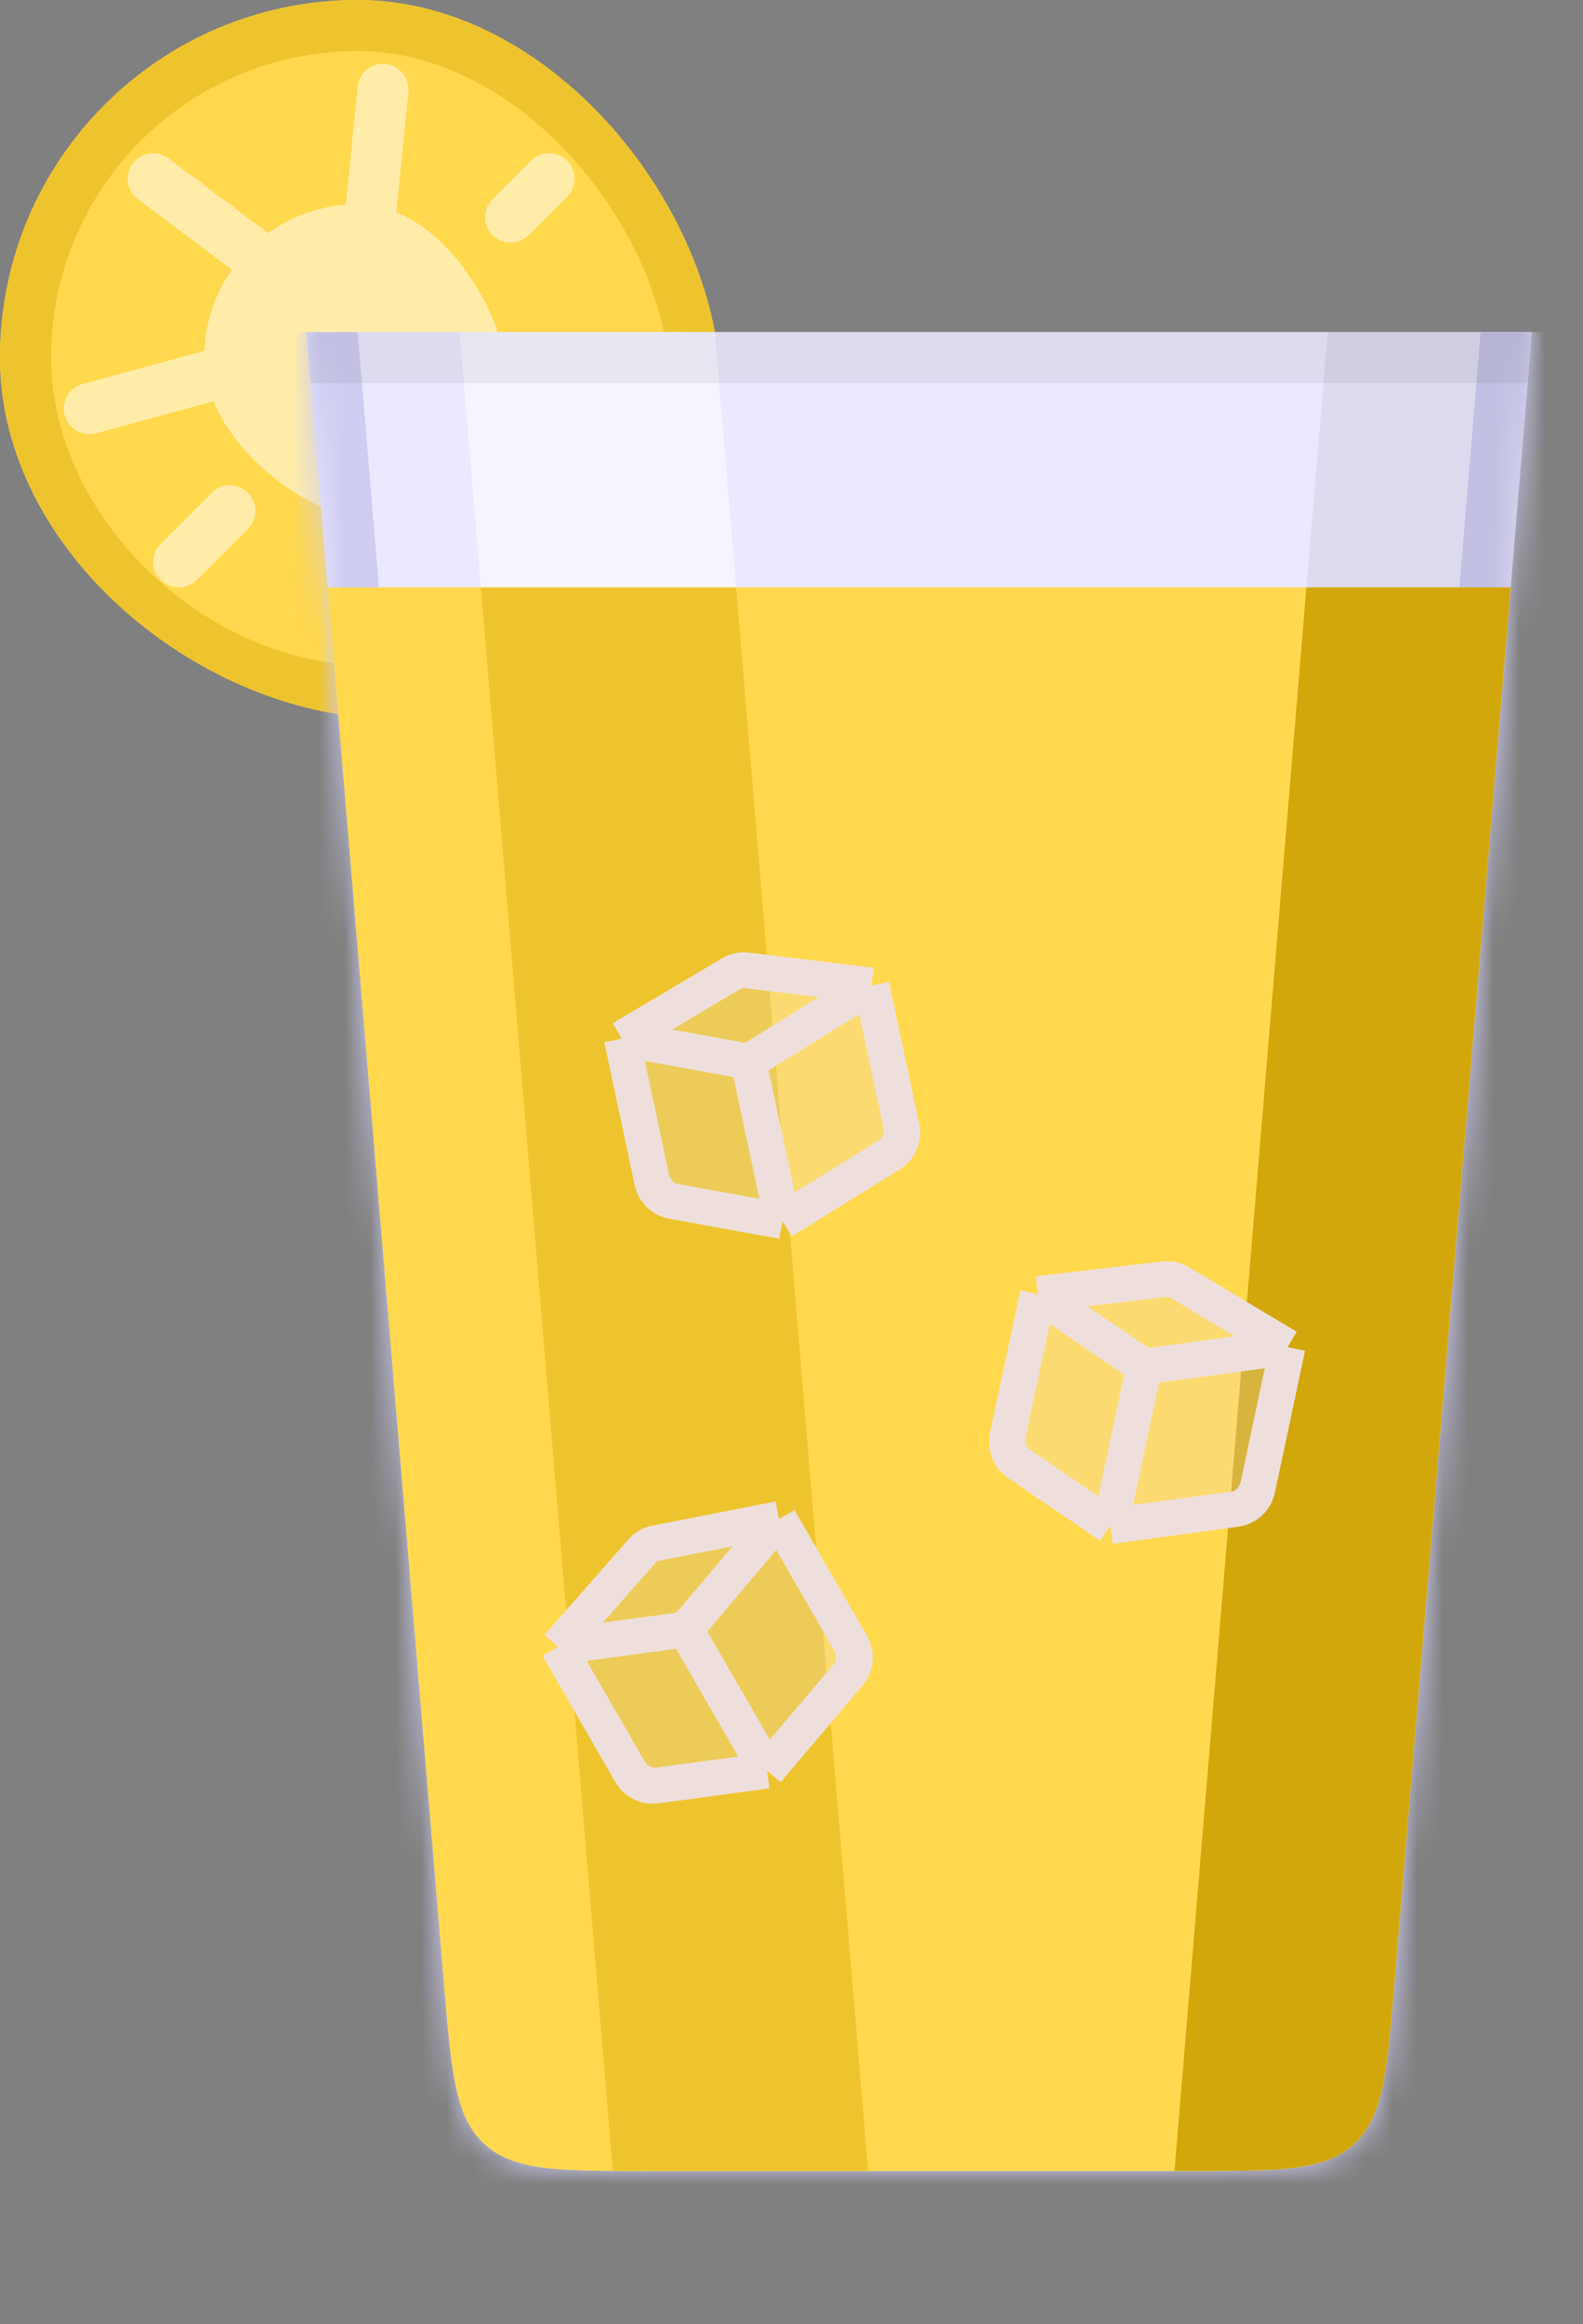 <svg width="62" height="91" viewBox="0 0 62 91" fill="none" xmlns="http://www.w3.org/2000/svg">
<rect x="0" y="0" width="62" height="91" fill="#808080" stroke="none"/>
<path d="M28 13C18.62 13.507 12 12.859 12 14L13.5 28C6.715 27.029 0 21.053 0 14C0 6.268 6.268 0 14 0C20.829 0 26.765 6.531 28 13Z" fill="#FFD84D"/>
<path fill-rule="evenodd" clip-rule="evenodd" d="M26 13C26.655 12.958 27.311 13.037 28 13C26.765 6.531 20.829 0 14 0C6.268 0 0 6.268 0 14C0 21.053 6.715 27.029 13.5 28V26C7.5 25.5 2 19.946 2 14C2 7.373 7.373 2 14 2C19.763 2 24.842 7.583 26 13Z" fill="#EEC42E"/>
<path fill-rule="evenodd" clip-rule="evenodd" d="M19.5 13C14.738 13.531 12.5 13.231 12.5 14L13 20C10.67 19.176 8 16.612 8 14C8 10.686 10.686 8 14 8C16.612 8 18.676 10.671 19.5 13Z" fill="#FFECA9"/>
<path fill-rule="evenodd" clip-rule="evenodd" d="M5.2 6.4C5.531 5.958 6.158 5.869 6.6 6.2L10.6 9.2C11.042 9.531 11.131 10.158 10.8 10.6C10.469 11.042 9.842 11.131 9.4 10.8L5.4 7.8C4.958 7.469 4.869 6.842 5.2 6.4Z" fill="#FFECA9"/>
<path fill-rule="evenodd" clip-rule="evenodd" d="M9.965 14.237C10.11 14.77 9.796 15.32 9.263 15.465L3.763 16.965C3.231 17.11 2.681 16.796 2.535 16.263C2.39 15.73 2.704 15.181 3.237 15.036L8.737 13.536C9.27 13.39 9.82 13.704 9.965 14.237Z" fill="#FFECA9"/>
<path fill-rule="evenodd" clip-rule="evenodd" d="M15.1 2.505C15.649 2.56 16.05 3.05 15.995 3.6L15.495 8.6C15.44 9.149 14.95 9.55 14.401 9.495C13.851 9.44 13.45 8.95 13.505 8.401L14.005 3.401C14.06 2.851 14.55 2.45 15.1 2.505Z" fill="#FFECA9"/>
<path fill-rule="evenodd" clip-rule="evenodd" d="M9.707 19.293C10.098 19.683 10.098 20.317 9.707 20.707L7.707 22.707C7.317 23.098 6.683 23.098 6.293 22.707C5.902 22.317 5.902 21.683 6.293 21.293L8.293 19.293C8.683 18.902 9.317 18.902 9.707 19.293Z" fill="#FFECA9"/>
<path fill-rule="evenodd" clip-rule="evenodd" d="M22.207 6.293C22.598 6.683 22.598 7.317 22.207 7.707L20.707 9.207C20.317 9.598 19.683 9.598 19.293 9.207C18.902 8.817 18.902 8.183 19.293 7.793L20.793 6.293C21.183 5.902 21.817 5.902 22.207 6.293Z" fill="#FFECA9"/>
<g clip-path="url(#clip0_838_28769)">
<mask id="path-9-inside-1_838_28769" fill="white">
<path fill-rule="evenodd" clip-rule="evenodd" d="M60 11H12V13L17.389 77.664C17.679 81.146 17.824 82.887 18.972 83.944C20.12 85 21.867 85 25.361 85H46.639C50.133 85 51.88 85 53.028 83.944C54.176 82.887 54.321 81.146 54.611 77.664L60 13V11Z"/>
</mask>
<path fill-rule="evenodd" clip-rule="evenodd" d="M60 11H12V13L17.389 77.664C17.679 81.146 17.824 82.887 18.972 83.944C20.12 85 21.867 85 25.361 85H46.639C50.133 85 51.88 85 53.028 83.944C54.176 82.887 54.321 81.146 54.611 77.664L60 13V11Z" fill="#ECE8FF"/>
<path d="M12 11V9H10V11H12ZM60 11H62V9H60V11ZM12 13H10V13.083L10.007 13.166L12 13ZM17.389 77.664L15.396 77.831L17.389 77.664ZM18.972 83.944L17.618 85.415L17.618 85.415L18.972 83.944ZM53.028 83.944L54.382 85.415L54.382 85.415L53.028 83.944ZM54.611 77.664L56.604 77.831L54.611 77.664ZM60 13L61.993 13.166L62 13.083V13H60ZM12 13H60V9H12V13ZM14 13V11H10V13H14ZM19.382 77.498L13.993 12.834L10.007 13.166L15.396 77.831L19.382 77.498ZM20.326 82.472C20.174 82.332 19.984 82.082 19.814 81.292C19.631 80.446 19.531 79.293 19.382 77.498L15.396 77.831C15.536 79.517 15.654 80.976 15.903 82.135C16.165 83.35 16.622 84.499 17.618 85.415L20.326 82.472ZM25.361 83C23.56 83 22.403 82.996 21.544 82.885C20.743 82.781 20.479 82.612 20.326 82.472L17.618 85.415C18.614 86.332 19.797 86.691 21.029 86.851C22.205 87.004 23.668 87 25.361 87V83ZM46.639 83H25.361V87H46.639V83ZM51.674 82.472C51.521 82.612 51.257 82.781 50.456 82.885C49.597 82.996 48.44 83 46.639 83V87C48.332 87 49.795 87.004 50.971 86.851C52.203 86.691 53.386 86.332 54.382 85.415L51.674 82.472ZM52.618 77.498C52.469 79.293 52.369 80.446 52.186 81.292C52.016 82.082 51.826 82.332 51.674 82.472L54.382 85.415C55.378 84.499 55.835 83.35 56.096 82.135C56.346 80.976 56.464 79.517 56.604 77.831L52.618 77.498ZM58.007 12.834L52.618 77.498L56.604 77.831L61.993 13.166L58.007 12.834ZM58 11V13H62V11H58Z" fill="#CECCF1" mask="url(#path-9-inside-1_838_28769)"/>
<path fill-rule="evenodd" clip-rule="evenodd" d="M12.833 23L17.389 77.664C17.679 81.146 17.824 82.887 18.972 83.944C20.12 85 21.867 85 25.361 85H46.639C50.133 85 51.88 85 53.028 83.944C54.176 82.887 54.321 81.146 54.611 77.664L59.167 23H12.833Z" fill="#FFD84D"/>
<path fill-rule="evenodd" clip-rule="evenodd" d="M24 85H34L28.833 23H18.833L24 85Z" fill="#EEC42E"/>
<path opacity="0.5" fill-rule="evenodd" clip-rule="evenodd" d="M28 13H18L18.833 23H28.833L28 13Z" fill="white"/>
<path fill-rule="evenodd" clip-rule="evenodd" d="M59.167 23H51.167L46 85H46.639C50.133 85 51.88 85 53.028 83.944C54.159 82.903 54.316 81.199 54.598 77.822C54.602 77.77 54.607 77.717 54.611 77.664L59.167 23Z" fill="#D2A70C"/>
<g opacity="0.06">
<path fill-rule="evenodd" clip-rule="evenodd" d="M52 13H60L59.167 23H51.167L52 13Z" fill="black" style="mix-blend-mode:soft-light"/>
</g>
<g opacity="0.06">
<path fill-rule="evenodd" clip-rule="evenodd" d="M60 13H12L12.167 15H59.833L60 13Z" fill="black" style="mix-blend-mode:soft-light"/>
</g>
<path fill-rule="evenodd" clip-rule="evenodd" d="M24.354 40.665L25.51 46.105C25.613 46.588 25.974 46.962 26.415 47.042L30.645 47.811L29.317 41.568L34.135 38.586L29.246 37.992C29.037 37.967 28.828 38.011 28.646 38.118L24.354 40.665Z" fill="#ECE8FF" fill-opacity="0.2"/>
<path d="M34.135 38.586L29.317 41.568L30.645 47.811L34.802 45.238C35.196 44.994 35.39 44.49 35.284 43.99L34.135 38.586Z" fill="#ECE8FF" fill-opacity="0.2"/>
<path d="M24.354 40.665L29.317 41.568M24.354 40.665L25.51 46.105M24.354 40.665L28.646 38.118M34.135 38.586L29.317 41.568M34.135 38.586L29.246 37.992M34.135 38.586L35.284 43.99M29.317 41.568L30.645 47.811M30.645 47.811L34.802 45.238M30.645 47.811L26.415 47.042M25.51 46.105C25.613 46.588 25.974 46.962 26.415 47.042M25.51 46.105L25.526 46.179C25.541 46.25 25.548 46.285 25.557 46.317C25.655 46.661 25.929 46.927 26.276 47.014C26.308 47.023 26.344 47.029 26.415 47.042V47.042M28.646 38.118C28.828 38.011 29.037 37.967 29.246 37.992M28.646 38.118V38.118C28.827 38.011 29.038 37.967 29.246 37.992V37.992M35.284 43.99C35.39 44.49 35.196 44.994 34.802 45.238M35.284 43.99L35.301 44.07C35.316 44.138 35.323 44.172 35.327 44.204C35.382 44.576 35.224 44.947 34.917 45.164C34.891 45.183 34.862 45.201 34.802 45.238V45.238" stroke="#EFDFDC" stroke-width="1.4" stroke-linejoin="round"/>
<path fill-rule="evenodd" clip-rule="evenodd" d="M40.646 50.665L39.49 56.105C39.387 56.588 39.565 57.076 39.935 57.329L43.486 59.752L44.813 53.508L50.428 52.744L46.203 50.213C46.022 50.105 45.813 50.06 45.603 50.084L40.646 50.665Z" fill="#ECE8FF" fill-opacity="0.2"/>
<path d="M50.428 52.744L44.813 53.508L43.486 59.752L48.331 59.092C48.79 59.03 49.173 58.648 49.279 58.149L50.428 52.744Z" fill="#ECE8FF" fill-opacity="0.2"/>
<path d="M40.646 50.665L44.813 53.508M40.646 50.665L39.49 56.105M40.646 50.665L45.603 50.084M50.428 52.744L44.813 53.508M50.428 52.744L46.203 50.213M50.428 52.744L49.279 58.149M44.813 53.508L43.486 59.752M43.486 59.752L48.331 59.092M43.486 59.752L39.935 57.329M39.49 56.105C39.387 56.588 39.565 57.076 39.935 57.329M39.49 56.105L39.474 56.179C39.459 56.25 39.452 56.285 39.447 56.318C39.396 56.672 39.538 57.026 39.82 57.247C39.846 57.268 39.875 57.288 39.935 57.329V57.329M45.603 50.084C45.813 50.06 46.022 50.105 46.203 50.213M45.603 50.084V50.084C45.812 50.06 46.023 50.105 46.203 50.213V50.213M49.279 58.149C49.173 58.648 48.79 59.03 48.331 59.092M49.279 58.149L49.262 58.228C49.247 58.296 49.24 58.331 49.232 58.361C49.13 58.723 48.834 58.998 48.466 59.072C48.435 59.078 48.4 59.083 48.331 59.092V59.092" stroke="#EFDFDC" stroke-width="1.4" stroke-linejoin="round"/>
<path fill-rule="evenodd" clip-rule="evenodd" d="M21.851 64.474L24.632 69.291C24.879 69.718 25.338 69.962 25.782 69.902L30.042 69.327L26.851 63.799L30.511 59.474L25.678 60.42C25.471 60.461 25.286 60.567 25.146 60.726L21.851 64.474Z" fill="#ECE8FF" fill-opacity="0.2"/>
<path d="M30.511 59.474L26.851 63.799L30.042 69.327L33.201 65.594C33.5 65.241 33.529 64.702 33.274 64.259L30.511 59.474Z" fill="#ECE8FF" fill-opacity="0.2"/>
<path d="M21.851 64.474L26.851 63.799M21.851 64.474L24.632 69.291M21.851 64.474L25.146 60.726M30.511 59.474L26.851 63.799M30.511 59.474L25.678 60.42M30.511 59.474L33.274 64.259M26.851 63.799L30.042 69.327M30.042 69.327L33.201 65.594M30.042 69.327L25.782 69.902M24.632 69.291C24.879 69.718 25.338 69.962 25.782 69.902M24.632 69.291L24.67 69.356C24.706 69.419 24.724 69.45 24.742 69.477C24.941 69.775 25.284 69.943 25.641 69.919C25.674 69.917 25.71 69.912 25.782 69.902V69.902M25.146 60.726C25.286 60.567 25.471 60.461 25.678 60.42M25.146 60.726V60.726C25.285 60.568 25.472 60.461 25.678 60.42V60.42M33.274 64.259C33.529 64.702 33.5 65.241 33.201 65.594M33.274 64.259L33.315 64.33C33.349 64.39 33.367 64.42 33.381 64.449C33.548 64.785 33.512 65.187 33.288 65.489C33.269 65.515 33.246 65.541 33.201 65.594V65.594" stroke="#EFDFDC" stroke-width="1.4" stroke-linejoin="round"/>
</g>
<defs>
<clipPath id="clip0_838_28769">
<rect width="52" height="77.082" fill="white" transform="translate(10 13)"/>
</clipPath>
</defs>
</svg>
